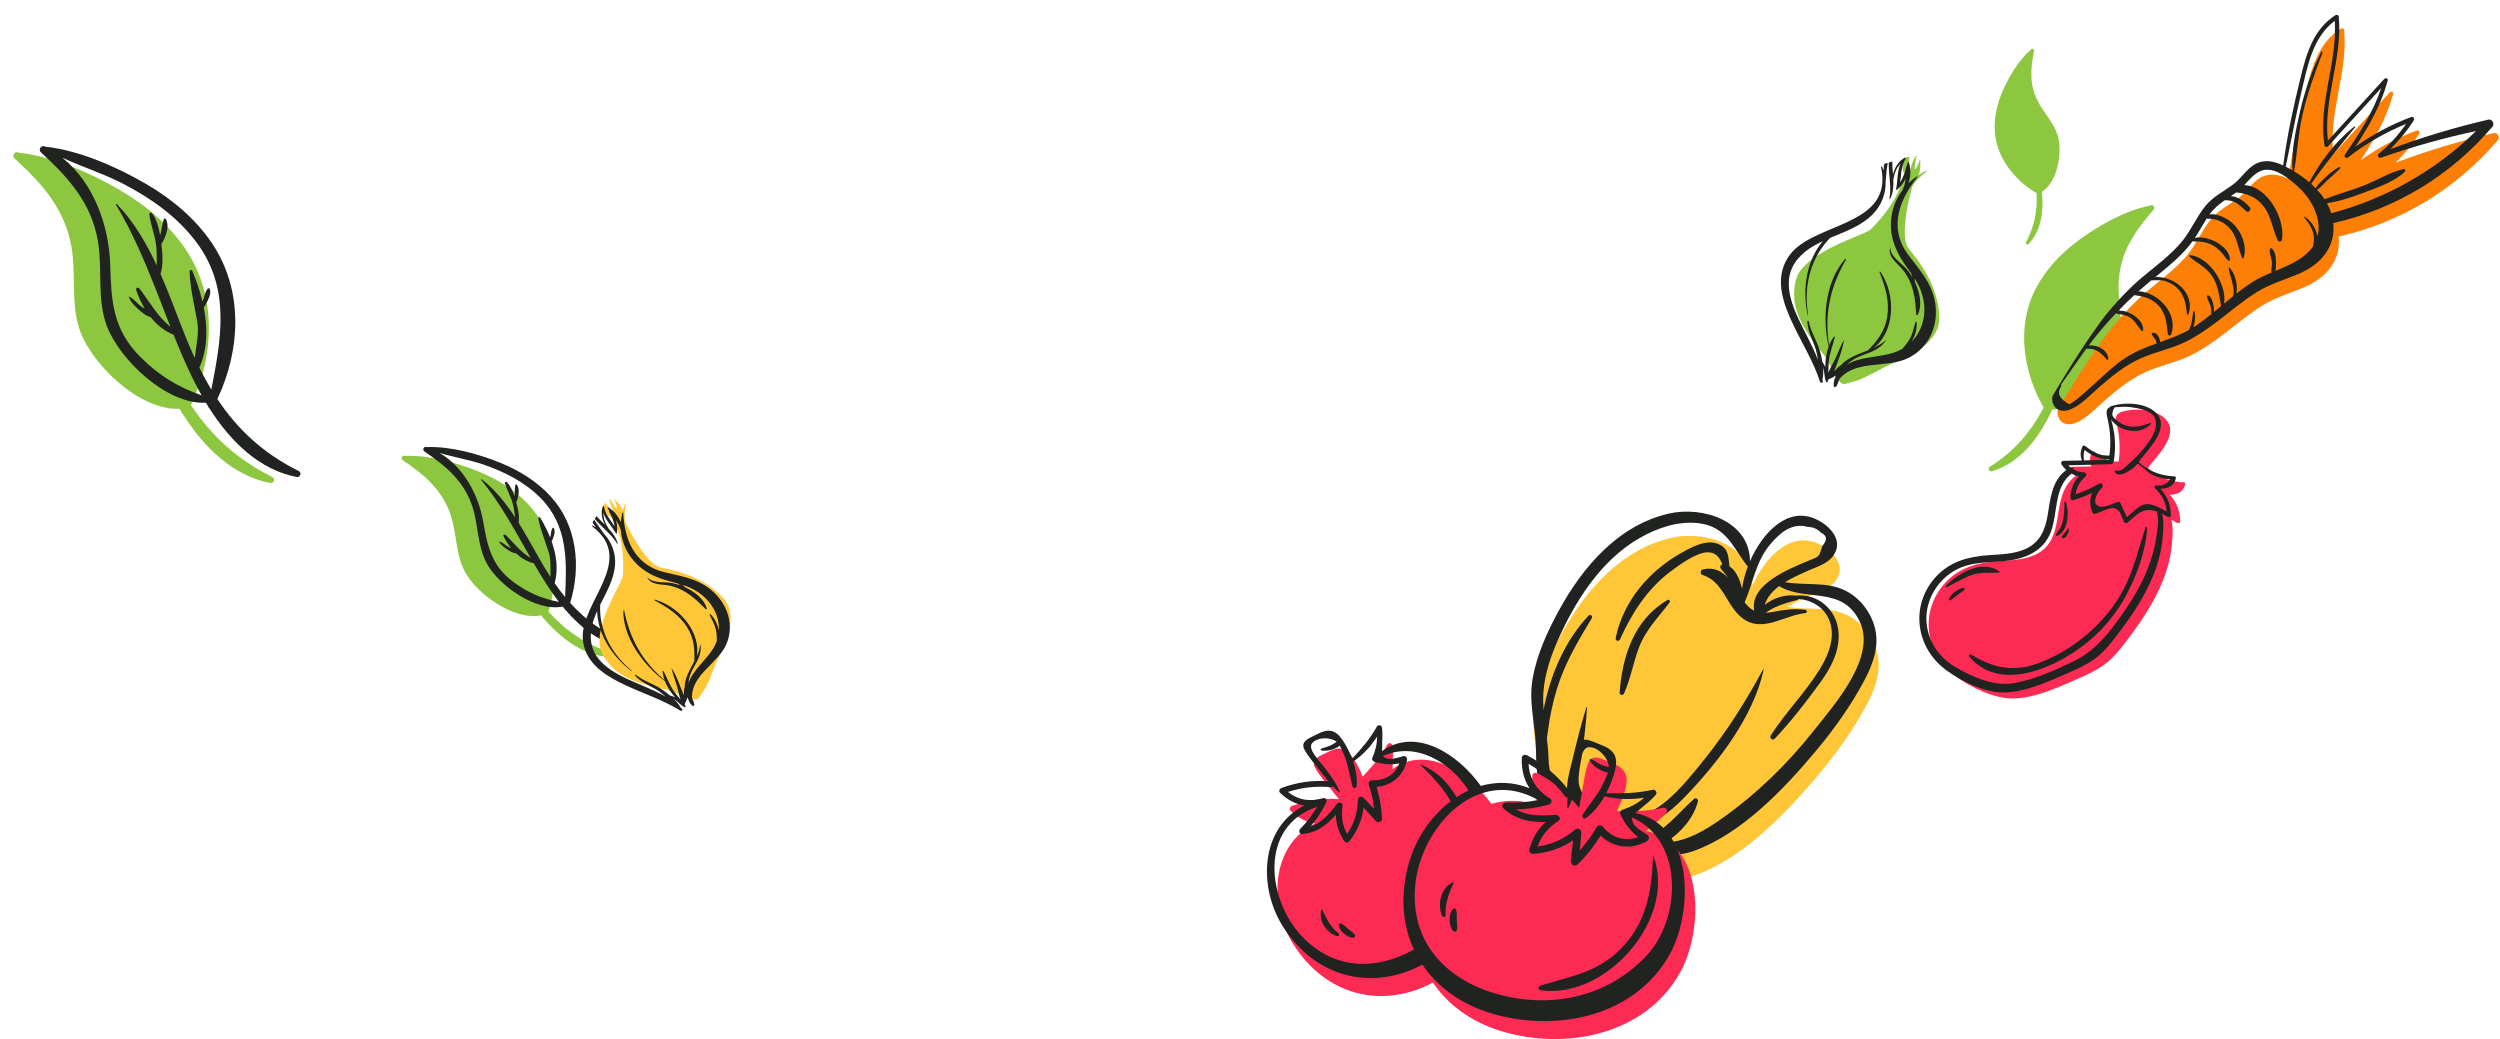 <svg viewBox="0 0 1920 798" fill="none" xmlns="http://www.w3.org/2000/svg">
<g clip-path="url(#clip0)">
<path d="M1596.83 184.182C1612.12 172.997 1632.57 161.47 1651.29 157.924C1651.36 157.886 1651.41 157.843 1651.46 157.8C1653.39 156.589 1655.55 159.304 1654.03 161.037C1639.98 177.129 1628.7 192.791 1627.23 215.501C1626.16 232.13 1631.32 249.25 1627.09 265.601C1621.99 285.363 1598.5 314.018 1576.11 314.596C1575.76 315.364 1575.39 316.128 1575.02 316.892C1575 317.327 1574.82 317.684 1574.53 317.933C1564.83 337.785 1550.51 355.936 1529.56 361.957C1527.62 362.514 1526.3 359.656 1528.06 358.565C1547.18 346.574 1560.09 331.27 1569.48 312.959C1553.54 285.016 1548.49 250.409 1563.53 221.518C1571.42 206.366 1583.36 194.027 1596.83 184.182Z" fill="#8DC63F"/>
</g>
<g clip-path="url(#clip1)">
<path d="M1538.31 69.311C1543.1 58.481 1550.59 45.88 1559.67 38.189C1559.69 38.149 1559.71 38.108 1559.72 38.069C1560.39 36.812 1562.42 37.641 1562.15 39.056C1559.57 52.201 1558.38 64.259 1564.75 77.172C1569.43 86.626 1577.64 94.441 1580.51 104.712C1583.97 117.124 1580.23 140.059 1568.22 147.247C1568.27 147.775 1568.31 148.307 1568.35 148.839C1568.48 149.084 1568.49 149.337 1568.41 149.563C1569.4 163.433 1567.34 177.79 1557.83 187.522C1556.95 188.423 1555.33 187.26 1555.94 186.123C1562.57 173.672 1564.76 161.314 1564.09 148.382C1546.58 137.938 1532.9 120.493 1531.96 100.022C1531.48 89.283 1534.08 78.847 1538.31 69.311Z" fill="#8DC63F"/>
</g>
<g>
<path d="M1441.52 500.712C1438.37 488.858 1429.95 478.045 1418.91 472.545C1404.67 465.457 1388.13 468.804 1372.77 465.985C1378.16 462.719 1384.11 460.105 1389.5 457.668C1396.42 454.533 1405.24 452.343 1409.94 445.795C1418.35 434.094 1407.23 422.439 1396.39 417.524C1374.94 407.797 1355.69 427.746 1345.96 449.753C1345.74 418.895 1309.88 407.092 1283.75 412.998C1244.59 421.855 1217.08 454.108 1198.65 487.777C1189.92 503.717 1182.2 520.552 1178.81 538.511C1175.23 557.423 1180.57 573.925 1181.01 592.698C1181.33 606.486 1180.14 621.878 1192.28 631.511C1197.13 635.355 1203.02 636.73 1208.94 637.965C1213.82 643.77 1222.22 644.973 1230.4 647.325C1233.76 652.153 1237.1 656.915 1240.06 662.116C1241.64 664.903 1242.63 667.803 1245.07 670.038C1249.93 674.475 1256.59 674.56 1262.67 673.147C1275.93 676.694 1291.58 675.823 1301.4 672.368C1338.56 659.3 1371.48 624.831 1396.18 595.504C1410.36 578.677 1423.34 560.581 1433.68 541.133C1440.33 528.63 1445.32 514.95 1441.52 500.712Z" fill="#FFC737"/>
<path d="M1394.78 576.525C1408.9 559.642 1421.81 541.502 1432.08 522.017C1438.68 509.488 1443.61 495.801 1439.77 481.572C1436.57 469.728 1428.11 458.944 1417.04 453.486C1402.77 446.448 1386.24 449.86 1370.88 447.1C1376.26 443.813 1382.2 441.18 1387.57 438.722C1394.48 435.568 1403.3 433.338 1407.97 426.774C1416.33 415.041 1405.17 403.427 1394.32 398.553C1372.83 388.907 1353.65 408.926 1344.01 430.97C1343.68 400.106 1307.77 388.437 1281.67 394.434C1242.54 403.439 1215.15 435.791 1196.85 469.529C1188.18 485.502 1180.53 502.365 1177.2 520.338C1173.7 539.26 1179.09 555.742 1179.6 574.511C1179.98 588.298 1178.84 603.697 1191.02 613.286C1195.88 617.112 1201.78 618.467 1207.7 619.679C1212.6 625.468 1221 626.637 1229.19 628.958C1232.57 633.776 1235.92 638.524 1238.9 643.714C1240.5 646.494 1241.49 649.391 1243.95 651.618C1248.83 656.035 1255.48 656.098 1261.56 654.662C1274.83 658.159 1290.48 657.234 1300.29 653.74C1337.39 640.526 1370.18 605.94 1394.78 576.525ZM1388.28 404.627C1392.43 404.741 1395.86 406.252 1398.57 409.163C1403.2 411.266 1403.51 414.689 1399.49 419.433C1396.75 428.561 1397.03 427.202 1389.53 430.388C1375.2 436.467 1343.19 448.584 1347.29 469.064C1344.33 467.673 1342.03 465.415 1339.86 462.53C1339.92 462.452 1339.98 462.378 1340.02 462.292C1346.61 446.894 1348.5 430.922 1359.91 417.6C1367.5 408.734 1376.42 401.39 1388.28 404.627ZM1323.05 628.176C1310.42 637.127 1295.34 646.52 1279.27 646.955C1290.99 639.508 1300.78 628.126 1304.01 615.452C1304.44 613.76 1302.46 612.285 1301.06 613.539C1289.07 624.251 1279.09 637.44 1264.09 644.396C1264.08 644.399 1264.08 644.401 1264.06 644.409C1258.78 642.222 1254.5 638.786 1250.33 634.617C1251.41 634.669 1252.47 634.693 1253.53 634.662C1269.43 634.244 1282.19 624.088 1292.81 613.227C1318.4 587.056 1346.69 550.794 1354.46 514.333C1354.52 514.084 1354.16 513.855 1354.02 514.121C1341.08 538.11 1326.61 561.196 1309.53 582.488C1300.55 593.676 1291.01 605.822 1279.88 615.084C1271.87 621.753 1262.63 627.381 1251.79 627.158C1248.3 627.083 1245.39 626.294 1242.67 625.164C1238.15 621.018 1232.72 617.707 1227.35 615.312C1224.12 613.872 1220.85 613.029 1217.55 612.267C1214.61 608.718 1212.58 604.267 1212.4 600.139C1212.07 592.158 1214.73 583.292 1215.64 575.328C1216.87 564.641 1218.22 553.998 1218.87 543.255C1218.88 542.977 1218.46 542.895 1218.38 543.166C1214.33 556.174 1210.96 569.518 1207.8 582.784C1205.93 590.646 1202.98 599.869 1203.57 608.12C1192.82 603.104 1189.55 594.472 1189.23 582.003C1189.11 576.92 1188.6 571.89 1188 566.884C1188.37 564.657 1188.7 562.646 1188.88 561.073C1190.19 550.33 1192.51 539.637 1195.66 529.284C1201.65 509.529 1211.95 492.265 1222.51 474.716C1223.38 473.266 1221.41 471.366 1220.14 472.698C1202.55 491.142 1191.53 516.47 1186.24 541.211C1185.96 542.538 1185.75 543.899 1185.49 545.236C1185.32 543.005 1185.19 540.77 1185.14 538.53C1184.84 523.061 1189.53 507.705 1195.6 493.641C1209.01 462.604 1229.04 430.651 1259.01 413.332C1272.41 405.596 1288.43 400.03 1304.13 401.782C1326.1 404.239 1330.6 420.241 1342.3 435.163C1340.1 440.979 1338.59 446.801 1337.89 452.161C1336.24 445.19 1333.47 438.325 1328.26 434.96C1327.24 427.956 1327.99 421.444 1319.8 417.876C1310.34 413.753 1298.65 420.468 1290.79 424.911C1266.21 438.789 1246.55 461.999 1240.86 489.941C1240.41 492.131 1243.24 493.053 1244.17 491.011C1253.17 471.062 1264.87 452.614 1282.56 439.223C1288.83 434.469 1303.02 423.913 1311.81 424.171C1318.65 424.366 1320.64 428.819 1322.82 433.307C1321.38 433.806 1320.5 435.574 1321.77 436.961C1323.91 439.295 1325.68 441.539 1327.21 443.901C1322.33 438.558 1316.33 435.415 1307.85 437.286C1305.7 437.762 1305.46 440.896 1307.62 441.59C1325.32 447.246 1326.19 469.05 1341.84 477.075C1356.15 484.416 1372.2 472.038 1386.63 470.881C1388.19 470.757 1387.85 468.425 1386.44 468.271C1377.45 467.286 1370.53 468.221 1361.87 469.914C1359.68 470.344 1357.72 470.562 1355.94 470.611C1358.2 469.253 1360.4 467.734 1362.67 466.675C1368.22 464.071 1374.36 462.292 1380.31 460.79C1380.84 460.655 1381.18 460.345 1381.38 459.973C1390.62 460.817 1399.39 465.405 1403.86 474.088C1410.69 487.328 1404.64 502.631 1397.5 514.119C1386.39 532.009 1371.29 547.15 1359.91 564.878C1358.75 566.696 1361.34 569.096 1362.91 567.427C1375.62 554.003 1387.23 538.928 1398.1 523.997C1406.18 512.878 1412.95 500.075 1412.03 485.883C1410.86 467.873 1395.49 455.506 1379.14 457.438C1372.36 456.714 1366.08 458.051 1360.04 461.417C1358.49 462.283 1356.82 463.305 1355.24 464.472C1357.21 458.552 1361.31 453.955 1366.35 450.175C1386.88 462.395 1414.65 449.651 1428.13 477.009C1441.7 504.587 1408.5 541.52 1392.46 561.788C1372.63 586.848 1349.17 609.645 1323.05 628.176Z" fill="#212321"/>
<path d="M1247.27 532.543C1252.29 521.287 1254.27 509.401 1258.49 497.912C1263.67 483.802 1273.57 474.291 1282.34 462.54C1283.07 461.571 1281.79 460.159 1280.75 460.762C1255.18 475.515 1245.83 503.922 1243.88 531.916C1243.74 534.006 1246.51 534.244 1247.27 532.543Z" fill="#212321"/>
</g>
<g filter="url(#filter0_d)">
<path d="M367.289 358.03C350.677 351.328 329.221 345.387 311.139 346.121C311.072 346.101 311.013 346.074 310.955 346.047C308.9 345.379 307.517 348.213 309.303 349.427C325.875 360.704 339.789 372.173 346.21 391.872C350.907 406.298 349.968 422.437 357.521 435.967C366.646 452.319 394.734 472.717 415.539 468.615C416.033 469.218 416.542 469.816 417.052 470.413C417.168 470.792 417.421 471.068 417.743 471.228C431.127 486.714 448.403 499.75 469.091 500.738C471.007 500.829 471.588 498.04 469.727 497.44C449.386 490.82 434.055 480 421.295 465.807C429.78 437.914 426.717 406.397 406.38 384.051C395.705 372.334 381.926 363.926 367.289 358.03Z" fill="#8DC63F"/>
<path d="M383.889 351.277C367.277 344.575 345.821 338.635 327.739 339.369C327.672 339.349 327.613 339.322 327.555 339.294C325.5 338.626 324.118 341.461 325.903 342.675C342.475 353.952 356.389 365.421 362.81 385.12C367.507 399.546 366.568 415.685 374.121 429.215C383.247 445.567 411.334 465.965 432.139 461.863C432.633 462.466 433.143 463.064 433.652 463.661C433.768 464.04 434.021 464.315 434.343 464.476C447.727 479.969 465.003 492.998 485.691 493.986C487.607 494.077 488.188 491.288 486.327 490.688C465.986 484.068 450.655 473.247 437.896 459.055C446.38 431.162 443.317 399.645 422.98 377.299C412.306 365.582 398.525 357.181 383.889 351.277ZM415.251 378.553C436.337 399.928 435.294 427.149 433.982 454.523C431.204 451.149 428.555 447.581 425.984 443.883C428.905 433.316 427.345 422.238 423.665 411.855C424.359 410.608 424.817 409.162 425.215 407.915C425.843 405.931 426.475 403.485 425.326 401.586C425.109 401.238 424.635 401.172 424.381 401.523C423.252 403.1 423.243 405.237 422.922 407.093C422.819 407.652 422.671 408.208 422.5 408.761C420.352 403.38 417.685 398.225 414.828 393.478C414.403 392.774 413.263 393.081 413.418 393.954C415.02 403.055 418.567 411.162 421.343 419.907C423.34 426.19 422.583 432.728 422.821 439.166C420.702 435.925 418.627 432.604 416.608 429.144C410.517 418.708 404.761 407.851 398.306 397.516C399.089 392.552 397.874 386.984 396.614 382.312C396.555 382.089 396.488 381.865 396.429 381.641C397.45 379.981 397.86 377.564 398.159 375.91C398.654 373.159 398.515 370.664 396.969 368.297C396.724 367.916 395.951 367.782 395.839 368.37C395.346 370.788 395.423 373.098 395.314 375.56C395.29 376.072 395.199 376.586 395.091 377.107C393.781 373.103 392.023 369.111 389.208 366.233C388.678 365.695 387.562 366.087 387.788 366.927C389.26 372.408 392.324 377.329 393.815 382.872C394.735 386.288 395.127 389.875 395.683 393.399C388.541 382.491 380.424 372.326 370.011 364.096C369.703 363.853 369.334 364.317 369.563 364.598C384.813 383.163 395.771 404.049 407.57 424.56C399.889 420.123 394.816 413.117 388.281 406.772C387.538 406.051 386.19 406.796 386.707 407.809C388.32 411.012 390.311 414.138 392.634 416.979C391.909 416.721 391.202 416.433 390.529 416.081C388.192 414.832 386.005 412.493 383.446 411.87C383.386 411.858 383.337 411.907 383.363 411.962C384.505 414.669 388.28 417.203 390.709 418.738C392.356 419.776 394.381 420.827 396.388 421.008C400.222 424.582 404.742 427.323 409.869 428.539C413.947 435.538 418.166 442.48 422.732 449.244C424.77 452.26 426.958 455.287 429.278 458.286C416.208 455.793 405.217 451.123 393.939 442.691C377.552 430.455 374.417 415.663 371.126 396.773C367.554 376.269 356.14 354.684 337.589 343.855C348.815 347.229 360.767 349.117 371.769 352.943C387.849 358.532 403.187 366.324 415.251 378.553Z" fill="#212321"/>
</g>
<g clip-path="url(#clip2)">
<path d="M1264.02 638.099C1264.84 637.555 1265.71 636.96 1266.69 636.036C1271.26 631.802 1275.73 628.98 1279.76 624.094C1281.13 622.468 1279.38 619.86 1277.37 620.297C1265.33 623.069 1253.83 623.227 1241.63 622.955C1244.68 617.095 1247.08 610.956 1248.44 605.311C1251.06 594.566 1247.41 589.459 1237.27 585.662C1230.52 583.111 1222.46 577.953 1219.46 586.858C1216.95 594.186 1216.03 602.926 1214.56 610.526C1213.96 613.836 1213.31 617.152 1212.76 620.512C1203.88 609.165 1193.8 600.698 1180.89 593.857C1179.26 592.99 1176.92 593.585 1176.81 595.755C1176.43 604.66 1178.44 612.532 1182.75 619.101C1169.95 614.051 1157.2 613.943 1145.33 617.367C1127.79 592.718 1095.38 571.872 1069.39 590.712C1069.5 589.895 1069.61 588.971 1069.61 587.782C1069.44 582.352 1070.2 577.846 1069.39 572.416C1069.12 570.568 1066.34 570.188 1065.52 571.764C1060.35 581.156 1053.76 588.756 1046.51 596.464C1044.49 591.091 1041.82 585.984 1038.94 581.807C1033.44 573.884 1027.99 573.283 1019.66 577.624C1014.09 580.554 1006.02 582.776 1010.11 589.889C1013.43 595.749 1018.56 601.451 1022.7 606.773C1024.49 609.108 1026.29 611.444 1028.2 613.722C1015.67 612.905 1004.23 614.538 992.299 618.937C990.825 619.481 989.847 621.322 991.206 622.683C996.763 628.113 1003.08 631.372 1009.89 632.403C975.896 649.446 974.048 694.935 993.55 725.666C1018.12 764.212 1061.21 775.502 1100.48 754.599C1111.87 771.534 1129.57 784.672 1152.39 791.735C1202.4 807.151 1264.01 794.886 1290.65 746.297C1308.47 713.718 1309.23 647.813 1264.02 638.099Z" fill="#FD2A53"/>
<path d="M1255.94 624.328C1256.76 623.784 1257.63 623.189 1258.61 622.265C1263.19 618.031 1267.65 615.209 1271.69 610.323C1273.05 608.697 1271.31 606.089 1269.29 606.526C1257.25 609.298 1245.76 609.456 1233.56 609.184C1236.61 603.324 1239.01 597.185 1240.37 591.54C1242.98 580.795 1239.33 575.688 1229.2 571.891C1222.44 569.34 1214.38 564.182 1211.38 573.087C1208.88 580.415 1207.96 589.155 1206.48 596.755C1205.89 600.065 1205.23 603.381 1204.69 606.741C1195.81 595.394 1185.73 586.927 1172.82 580.086C1171.19 579.219 1168.84 579.814 1168.74 581.984C1168.36 590.889 1170.37 598.761 1174.67 605.33C1161.87 600.28 1149.13 600.172 1137.25 603.596C1119.71 578.94 1087.29 558.094 1061.31 576.934C1061.42 576.118 1061.53 575.194 1061.53 574.004C1061.36 568.574 1062.12 564.069 1061.31 558.639C1061.04 556.791 1058.26 556.411 1057.44 557.987C1052.27 567.378 1045.67 574.979 1038.43 582.687C1036.42 577.314 1033.74 572.207 1030.86 568.03C1025.35 560.101 1019.91 559.506 1011.57 563.847C1006.02 566.777 997.953 569.005 1002.04 576.118C1005.36 581.978 1010.49 587.68 1014.63 593.002C1016.43 595.337 1018.22 597.673 1020.13 599.951C1007.6 599.134 996.162 600.767 984.23 605.165C982.757 605.71 981.779 607.551 983.138 608.912C988.694 614.342 995.013 617.601 1001.82 618.632C967.827 635.681 965.973 681.17 985.474 711.901C1010.04 750.448 1053.13 761.738 1092.41 740.835C1103.79 757.77 1121.5 770.908 1144.32 777.97C1194.33 793.386 1255.94 781.122 1282.58 732.532C1300.4 699.947 1301.16 634.042 1255.94 624.328ZM1173.96 586.598C1185.02 593.11 1194.18 601.255 1202.08 611.677C1202.62 612.437 1203.28 612.652 1203.98 612.652C1203.71 615.202 1203.6 617.81 1203.76 620.36C1203.82 620.797 1204.36 620.74 1204.53 620.417C1208.18 613.253 1209.7 605.001 1211.44 597.128C1212.8 590.667 1213.4 574.055 1220.32 573.84C1227.73 573.625 1235.3 582.472 1235.63 589.148C1233.56 588.496 1231.43 588.06 1229.42 587.142C1226.75 585.946 1224.52 584.212 1221.96 582.959C1221.2 582.579 1220.65 583.503 1220.92 584.098C1223.32 588.389 1229.58 592.566 1234.87 593.382C1234.05 595.932 1232.69 598.647 1231.76 600.653C1227.56 610.152 1221.03 617.101 1215.42 625.682C1214.27 627.473 1216.45 629.429 1218.14 628.182C1223.7 624.164 1228.49 618.139 1232.3 611.513C1242.49 614.171 1252.52 614.171 1262.75 612.652C1257.85 616.943 1252.46 619.816 1245.81 621.993C1244.45 622.43 1243.95 624.328 1244.5 625.524C1247.99 632.852 1252.13 638.225 1258.12 642.896C1248.15 646.478 1238.13 643.712 1231.05 634.972C1229.91 633.561 1227.24 633.454 1226.26 635.137C1222.39 641.814 1218.25 647.566 1213.29 653.053C1213.73 648.49 1214.11 643.984 1214.49 639.428C1214.71 637.042 1211.66 635.409 1209.8 637.042C1201.03 644.535 1191.72 648.661 1180.82 650.123C1183.93 641.706 1188.99 635.574 1196.94 630.416C1199.45 628.79 1197.05 625.638 1194.77 625.803C1184.14 626.454 1173.68 627.106 1164.32 621.619C1172.81 621.455 1180.93 620.316 1189.43 617.981C1191.39 617.436 1192.54 614.563 1190.47 613.26C1180.01 606.899 1174.56 597.995 1173.96 586.598ZM989.126 608.203C999.801 604.786 1010.42 603.59 1021.81 604.514C1022.63 604.621 1023.17 604.299 1023.55 603.862C1025.07 605.488 1026.71 607.064 1028.45 608.475C1028.78 608.69 1029.05 608.311 1028.94 608.039C1026.38 601.47 1021.86 595.717 1017.72 590.072C1014.34 585.402 1003.83 575.415 1007.7 570.802C1011.84 565.859 1022.03 566.024 1026.55 569.72C1024.92 570.694 1023.44 571.834 1021.65 572.599C1019.36 573.631 1016.91 574.118 1014.56 574.985C1013.91 575.257 1014.24 576.181 1014.73 576.339C1018.93 577.263 1025.3 575.637 1028.89 572.65C1030.09 574.713 1031.02 577.156 1031.83 578.896C1035.59 587.148 1036.35 595.401 1038.7 603.976C1039.18 605.824 1041.74 605.552 1041.91 603.704C1042.46 597.73 1041.36 591.161 1039.24 584.864C1046.87 579.763 1052.7 573.245 1057.6 565.752C1057.6 571.454 1056.35 576.612 1053.9 582.2C1053.41 583.339 1054.39 584.699 1055.42 585.022C1062.23 587.028 1068.17 587.465 1074.71 586.326C1071.22 594.85 1063.65 599.736 1053.79 599.248C1052.21 599.191 1050.63 600.824 1051.17 602.451C1053.24 608.804 1054.6 614.829 1055.31 621.233C1052.59 618.354 1049.87 615.481 1047.14 612.601C1045.67 611.026 1042.84 612.057 1042.84 614.228C1042.62 624.214 1039.95 632.631 1034.56 640.561C1030.9 633.669 1029.82 626.878 1031.07 618.734C1031.45 616.126 1028.02 615.854 1026.76 617.43C1021.04 624.708 1015.38 631.872 1006.44 634.751C1011.24 629.157 1015.16 623.24 1018.59 616.348C1019.35 614.772 1018.15 612.386 1016.14 612.981C1005.91 616.019 996.918 614.443 989.126 608.203ZM999.699 718.894C972.895 690.34 966.9 634.371 1011.57 619.658C1007.92 625.847 1003.73 631.384 998.499 636.65C997.248 637.896 997.902 640.719 999.972 640.561C1011.47 639.637 1018.98 633.612 1025.96 625.632C1026.01 632.852 1028.08 639.257 1032.33 645.883C1033.37 647.459 1035.27 647.402 1036.37 645.99C1042.52 638.067 1046.01 629.707 1047.26 620.202C1050.42 623.676 1053.53 627.151 1056.69 630.625C1058.21 632.251 1061.48 631.169 1061.42 628.834C1061.04 620.309 1059.63 612.437 1057.18 604.349C1068.94 603.425 1077.93 595.774 1080.6 583.775C1080.98 582.092 1079.62 580.193 1077.71 580.738C1074.44 581.605 1068.12 583.775 1064.97 582.421C1063.44 581.769 1062.52 581.225 1061.92 580.681C1086.98 569.283 1113.62 584.864 1127.83 607.064C1124.67 608.532 1121.57 610.266 1118.58 612.222C1112.09 600.767 1102.73 591.591 1090.63 586.978C1090.57 586.978 1090.52 587.085 1090.57 587.142C1099.94 596.046 1108.22 605.058 1114.11 615.373C1099.07 626.771 1087.42 643.984 1082.07 662.659C1075.16 686.872 1076.9 709.889 1085.88 729.216C1056.84 745.55 1024.26 745.062 999.699 718.894ZM1264.17 734.367C1235.08 764.984 1193.31 774.648 1152.61 764.168C1132.01 758.903 1114.47 748.859 1102.66 734.582C1099.77 731.108 1097.21 727.362 1095.03 723.343C1088.44 711.18 1085.33 696.745 1086.86 680.183C1088.87 658.249 1100.36 635.561 1117.09 621.278C1118.51 620.082 1119.98 618.943 1121.45 617.911C1124.44 615.683 1127.55 613.785 1130.76 612.209C1133.87 610.69 1137.14 609.444 1140.46 608.52C1153.1 605.045 1166.99 606.292 1181.26 614.437C1173.14 616.063 1165.14 616.772 1156.64 616.285C1154.57 616.177 1152.66 618.943 1154.4 620.575C1163.99 629.644 1174.89 631.486 1187.09 631.327C1180.94 636.865 1177.01 643.541 1174.56 652.281C1174.01 654.287 1175.49 655.92 1177.56 655.755C1189.05 654.939 1198.91 651.521 1208.06 645.389C1207.47 650.711 1206.86 656.027 1206.32 661.349C1205.99 663.9 1209.48 665.912 1211.44 664.007C1218.47 657.223 1224.18 650.003 1229.25 641.75C1239 651.091 1252.45 652.933 1264.82 645.984C1266.51 645.009 1267.11 642.453 1265.26 641.206C1261.99 639.086 1255.29 635.346 1254.09 631.65C1253.44 629.802 1253.22 628.612 1253.22 627.739C1293.7 645.446 1291.14 706.028 1264.17 734.367Z" fill="#212321"/>
<path d="M1115.29 680.62C1115.73 679.753 1116.11 678.829 1116.54 677.905C1116.54 677.848 1116.54 677.848 1116.54 677.797V677.741C1116.54 677.525 1116.33 677.418 1116.1 677.525C1107.88 681 1104.55 691.1 1106.3 699.51C1106.57 700.814 1106.95 702.118 1107.5 703.314C1107.5 703.371 1107.56 703.421 1107.56 703.478C1108.04 704.674 1110.22 704.402 1110.17 702.991C1110.17 702.339 1110.11 701.687 1110.17 701.036C1110.23 694.087 1112.03 688.277 1114.64 682.088C1114.85 681.601 1115.07 681.114 1115.29 680.62Z" fill="#212321"/>
<path d="M1269.73 657.059C1269.67 656.952 1269.56 656.952 1269.56 657.059C1268.59 684.309 1264.66 708.687 1244.51 728.938C1226.69 746.961 1205.88 749.841 1183.06 756.947C1181.16 757.542 1181.1 760.15 1183.23 760.479C1233.67 767.864 1288.14 705.162 1269.73 657.059Z" fill="#212321"/>
<path d="M1118.72 700.599C1118.61 699.839 1118.39 699.08 1118.07 698.371C1117.74 697.612 1116.87 697.504 1116.27 697.934C1113.93 699.561 1113.22 703.529 1113.27 706.187C1113.27 706.516 1113.27 706.782 1113.33 707.111C1113.49 709.933 1113.98 712.813 1116.05 714.983C1117.09 716.072 1118.78 715.528 1118.99 714.009C1119.43 711.294 1118.78 708.471 1118.78 705.706C1118.78 704.073 1118.94 702.282 1118.72 700.599Z" fill="#212321"/>
<path d="M1015.43 698.352C1015.34 698.137 1015.03 698.207 1014.96 698.403C1012.06 706.991 1018.8 716.388 1026.89 719.008C1027.97 719.356 1029.06 717.818 1028.11 717.027C1021.77 711.756 1018.63 705.731 1015.43 698.352Z" fill="#212321"/>
<path d="M1034.88 713.028C1033.35 711.68 1031.68 709.807 1029.68 709.212C1029 709.009 1028.43 709.515 1028.36 710.161C1028.06 712.629 1030.22 715.35 1032.01 716.85C1034.11 718.597 1036.47 720.274 1039.33 720.16C1040.64 720.109 1041.27 718.698 1040.43 717.698C1038.9 715.831 1036.69 714.61 1034.88 713.028Z" fill="#212321"/>
</g>

<g>
<path d="M92.098 146.011C69.788 132.974 40.406 120.011 14.444 117.28C14.352 117.237 14.274 117.186 14.196 117.135C11.404 115.753 8.837 119.509 11.132 121.615C32.429 141.174 49.892 160.452 54.939 189.91C58.629 211.481 53.916 234.32 61.868 255.21C71.477 280.456 107.303 315.439 137.855 313.932C138.434 314.897 139.037 315.856 139.639 316.815C139.726 317.38 140.029 317.826 140.455 318.122C156.322 343.023 178.256 365.24 207.578 370.973C210.292 371.503 211.705 367.644 209.174 366.398C181.524 352.699 161.905 334.051 146.658 311.127C164.598 273.09 166.811 227.465 142.455 191.32C129.667 172.366 111.757 157.486 92.098 146.011Z" fill="#8DC63F"/>
<path d="M112.375 141.378C90.065 128.341 60.683 115.379 34.72 112.647C34.629 112.604 34.551 112.553 34.473 112.502C31.68 111.12 29.114 114.876 31.409 116.983C52.706 136.541 70.168 155.819 75.216 185.277C78.906 206.848 74.193 229.688 82.145 250.577C91.753 275.823 127.58 310.807 158.132 309.299C158.711 310.264 159.313 311.223 159.916 312.182C160.002 312.747 160.305 313.194 160.732 313.49C176.597 338.401 198.533 360.607 227.854 366.341C230.569 366.871 231.982 363.012 229.45 361.765C201.801 348.066 182.181 329.419 166.935 306.495C184.874 268.457 187.088 222.832 162.731 186.687C149.944 167.733 132.031 152.864 112.375 141.378ZM151.437 186.863C177.066 221.778 169.89 260.412 162.296 299.209C159.037 293.813 156.001 288.167 153.104 282.351C159.482 267.879 159.569 251.742 156.488 236.153C157.739 234.518 158.695 232.55 159.523 230.854C160.834 228.152 162.247 224.794 161.004 221.843C160.767 221.3 160.105 221.107 159.669 221.555C157.728 223.57 157.269 226.619 156.422 229.201C156.158 229.977 155.831 230.739 155.471 231.494C153.53 223.365 150.801 215.449 147.715 208.077C147.255 206.982 145.564 207.183 145.602 208.461C145.988 221.786 149.355 234.099 151.491 247.16C153.028 256.546 150.582 265.718 149.576 274.958C147.228 269.889 144.961 264.715 142.802 259.355C136.289 243.186 130.343 226.488 123.288 210.388C125.444 203.466 124.873 195.265 124.052 188.334C124.014 188.002 123.966 187.668 123.928 187.337C125.733 185.18 126.822 181.817 127.595 179.518C128.876 175.696 129.199 172.105 127.486 168.403C127.217 167.808 126.142 167.456 125.858 168.272C124.649 171.62 124.277 174.933 123.607 178.424C123.466 179.15 123.228 179.865 122.966 180.585C121.933 174.597 120.257 168.532 116.841 163.836C116.198 162.957 114.523 163.283 114.669 164.53C115.625 172.661 118.97 180.325 119.939 188.548C120.539 193.615 120.348 198.817 120.405 203.963C112.491 186.902 103.03 170.697 89.888 156.774C89.499 156.363 88.875 156.947 89.144 157.397C107.03 187.081 118.306 219.182 130.86 250.923C120.824 242.984 115.048 231.925 107.046 221.503C106.136 220.319 104.057 221.101 104.582 222.655C106.215 227.564 108.404 232.441 111.127 236.982C110.146 236.461 109.196 235.903 108.31 235.259C105.235 232.989 102.603 229.193 99.08 227.769C98.997 227.739 98.917 227.799 98.943 227.883C100.006 231.985 104.865 236.392 108.012 239.09C110.145 240.915 112.816 242.839 115.643 243.516C120.368 249.419 126.246 254.276 133.31 257.084C137.668 267.925 142.239 278.715 147.343 289.323C149.621 294.053 152.111 298.831 154.795 303.597C136.663 297.308 121.951 288.345 107.615 273.954C86.784 253.064 85.4 231.296 84.651 203.648C83.838 173.635 72.057 140.441 47.842 121.109C63.159 128.271 79.824 133.463 94.727 141.222C116.511 152.56 136.774 166.887 151.437 186.863Z" fill="#212321"/>
</g>
<g>
<path d="M1915.28 102.202C1889.66 108.152 1864.43 115.646 1839.84 124.931C1846.61 118.224 1852.66 111.02 1857.91 102.881C1858.82 101.467 1857.55 99.636 1855.88 100.262C1840.55 105.988 1826.31 113.63 1813.05 123.015C1823.59 107.127 1832.94 90.668 1837.96 72.073C1838.4 70.452 1836.14 69.977 1835.25 70.954C1820.85 86.776 1806.4 102.559 1791.96 118.337C1788.32 86.243 1803.32 55.327 1800.32 23.12C1800.2 21.785 1798.69 21.404 1797.69 22.035C1781.02 32.626 1775.58 51.124 1771.13 69.245C1765.62 91.726 1760.63 114.433 1757.63 137.389C1751.9 134.734 1745.64 133.026 1739.47 134.942C1730.77 137.649 1725.98 147.083 1718.93 152.229C1711.51 157.642 1703.53 161.503 1697.66 168.804C1690.69 177.459 1686.58 187.925 1679.35 196.443C1670.66 206.678 1659.69 214.639 1649.46 223.227C1639.99 231.178 1631.49 240.101 1623.58 249.581C1606.89 269.583 1580.21 314.871 1580.42 314.602C1579.95 317.018 1580.15 319.476 1581.56 321.818C1584.56 326.77 1590.19 326.546 1594.92 324.484C1602.85 321.021 1609.62 313.498 1616.04 307.919C1626.07 299.2 1636.24 290.847 1648.53 285.419C1659.34 280.64 1671.09 278.379 1681.78 273.28C1691.57 268.615 1700.46 262.246 1709.02 255.68C1718.35 248.542 1727.36 240.91 1737.35 234.69C1747.83 228.174 1759.33 225.115 1770.52 220.22C1786.61 213.18 1798 199.913 1796.1 181.695C1844.41 170.651 1886.1 145.298 1918.4 107.607C1920.2 105.505 1918.13 101.536 1915.28 102.202Z" fill="#FD7F06"/>
<path d="M1911.14 91.858C1885.52 97.808 1860.29 105.302 1835.71 114.587C1842.48 107.88 1848.53 100.676 1853.78 92.537C1854.69 91.123 1853.41 89.293 1851.74 89.918C1836.41 95.644 1822.17 103.292 1808.92 112.671C1819.45 96.783 1828.8 80.324 1833.83 61.729C1834.27 60.108 1832 59.633 1831.11 60.61C1816.71 76.432 1802.27 92.215 1787.82 107.993C1784.18 75.899 1799.18 44.983 1796.19 12.776C1796.07 11.441 1794.55 11.06 1793.56 11.691C1776.89 22.282 1771.45 40.78 1767 58.901C1761.48 81.382 1756.5 104.089 1753.49 127.045C1747.76 124.39 1741.51 122.682 1735.33 124.598C1726.63 127.305 1721.85 136.739 1714.79 141.885C1707.37 147.298 1699.39 151.159 1693.52 158.46C1686.56 167.115 1682.45 177.581 1675.21 186.1C1666.52 196.334 1655.55 204.295 1645.33 212.883C1635.85 220.834 1627.35 229.757 1619.44 239.237C1602.76 259.239 1576.08 304.526 1576.29 304.258C1575.82 306.674 1576.01 309.132 1577.43 311.474C1580.42 316.426 1586.06 316.202 1590.79 314.14C1598.71 310.677 1605.48 303.154 1611.9 297.575C1621.93 288.856 1632.1 280.503 1644.39 275.075C1655.21 270.296 1666.96 268.035 1677.65 262.936C1687.44 258.271 1696.32 251.902 1704.89 245.336C1714.21 238.198 1723.22 230.566 1733.21 224.346C1743.69 217.83 1755.19 214.771 1766.38 209.876C1782.47 202.836 1793.86 189.569 1791.97 171.352C1840.27 160.307 1881.96 134.954 1914.26 97.263C1916.07 95.16 1913.99 91.198 1911.14 91.858ZM1779.87 181.51C1779.71 180.837 1779.55 180.206 1779.39 179.654C1777.85 174.285 1774.66 169.141 1769.67 166.406C1769.47 166.299 1769.27 166.585 1769.41 166.747C1773.02 171.106 1776.04 175.385 1776.97 181.087C1777.4 183.708 1776.7 186.492 1776.46 189.133C1775.68 190.292 1774.83 191.435 1773.82 192.533C1767 199.91 1757.22 204.023 1747.51 208.094C1748.03 206.162 1747.96 203.849 1747.95 202.201C1747.92 198.758 1747.8 193.132 1744.77 190.872C1744.18 190.43 1743.38 190.806 1743.26 191.501C1742.64 194.845 1744.72 198.505 1744.86 201.971C1744.96 204.191 1744.1 207.051 1744.49 209.368C1739.23 211.592 1734.09 213.901 1729.54 216.815C1725.37 219.479 1721.42 222.412 1717.54 225.458C1718.96 218.512 1716.23 209.297 1712.14 205.416C1711.91 205.202 1711.58 205.466 1711.6 205.723C1712.13 211.75 1717.11 220.963 1714.9 227.578C1712.62 229.419 1710.37 231.288 1708.12 233.168C1710.36 218.151 1696.75 197.605 1682.13 195.911C1681.39 195.822 1681.05 196.744 1681.6 197.203C1687.51 202.232 1694.07 205.063 1698.67 211.693C1703.77 219.076 1704.13 226.902 1705.81 235.098C1704.01 236.594 1702.21 238.086 1700.4 239.566C1700.42 237.655 1700.24 235.745 1699.79 233.838C1699.18 231.264 1698.46 228.139 1695.97 226.834C1695.48 226.576 1695.04 227.084 1695.05 227.537C1695.08 230.06 1696.93 232.383 1697.6 234.83C1698.18 236.947 1698.4 239.071 1698.36 241.22C1694.47 244.346 1690.52 247.388 1686.39 250.182C1685.77 250.6 1685.12 250.985 1684.5 251.386C1684.62 250.92 1684.74 250.461 1684.85 250.021C1685.74 246.499 1686.17 243.018 1685.45 239.446C1685.33 238.848 1684.43 238.786 1684.34 239.442C1683.88 242.782 1683.62 246.179 1682.68 249.44C1682.3 250.76 1681.67 252.067 1681.12 253.385C1674.1 257.278 1666.59 260.01 1659.08 262.724C1659.01 262.253 1658.93 261.778 1658.81 261.319C1658.12 258.65 1656.31 255.048 1653.04 255.598C1652.59 255.673 1652.36 256.096 1652.5 256.516C1653.22 258.577 1655.06 259.79 1655.8 261.85C1656.03 262.491 1656.14 263.132 1656.2 263.773C1647.85 266.813 1639.58 270.02 1632.09 274.969C1623.84 280.417 1616.52 287.487 1609.23 294.126C1605.74 297.302 1602.28 300.507 1598.68 303.555C1596.92 305.042 1595.1 306.656 1593.22 308.01C1591.92 308.853 1590.62 309.697 1589.32 310.54C1581.57 306.365 1579.45 301.803 1582.93 296.826C1583.17 296.337 1583.06 295.87 1582.8 295.497C1589.39 286.318 1595.64 276.882 1602.34 267.759C1602.52 267.838 1602.72 267.896 1602.97 267.871C1609.62 267.321 1613.99 271.242 1617.82 276.08C1618.31 276.696 1619.29 276.261 1619.22 275.506C1618.62 268.549 1610.63 264.641 1604.18 265.309C1605.42 263.662 1606.63 261.994 1607.9 260.374C1613.35 253.461 1619.1 246.873 1625.11 240.538C1626.17 241.248 1627.04 241.179 1628.44 241.384C1630.67 241.711 1632.92 242.302 1634.93 243.328C1639.74 245.784 1641.21 250.23 1644.6 253.946C1645 254.384 1645.83 254.258 1645.9 253.599C1646.45 248.347 1641.54 243.628 1637.29 241.255C1634.86 239.903 1630 237.917 1626.74 238.852C1630.76 234.679 1634.87 230.595 1639.14 226.663C1645.41 227.469 1651.16 228.701 1656.24 233.233C1663.56 239.766 1663.76 247.668 1664.93 256.549C1665.09 257.79 1666.93 258.096 1667.4 256.877C1673.24 241.645 1657.89 224.409 1642.39 223.698C1644.19 222.085 1646.02 220.495 1647.87 218.926C1649.3 217.707 1650.76 216.504 1652.21 215.308C1654.2 215.309 1659.19 215.124 1659.93 215.244C1664.29 215.919 1668.27 217.776 1671.55 220.712C1677.61 226.137 1678.82 233.376 1679.55 241.05C1679.61 241.691 1680.64 241.867 1680.84 241.224C1685.93 225.166 1670.25 212.122 1655.31 212.774C1665.61 204.384 1676.04 196.024 1683.92 185.266C1685.43 185.646 1686.96 185.415 1688.64 185.495C1691.91 185.652 1695.07 186.327 1698.05 187.727C1701.13 189.184 1703.79 191.384 1706.08 193.887C1707.94 195.925 1709.17 198.407 1711.31 200.144C1711.74 200.488 1712.54 200.215 1712.56 199.627C1712.83 192.989 1705.52 187.319 1700.03 184.883C1696.67 183.387 1690.06 181.443 1685.66 182.741C1688.87 177.93 1691.57 172.807 1694.69 167.934C1695.94 168.051 1697.12 167.926 1698.8 168.121C1703.67 168.686 1708.23 171.046 1711.63 174.495C1718.09 181.059 1718.61 189.873 1721.88 197.958C1722.18 198.69 1723.1 198.422 1723.27 197.777C1725.97 187.808 1720.82 175.989 1712.7 169.827C1709.12 167.108 1702.14 163.799 1696.86 164.695C1700.21 160.191 1704.17 156.913 1708.46 153.874C1708.71 153.848 1708.98 153.827 1709.26 153.811C1711.44 153.703 1713.66 154.212 1715.67 155.02C1719.47 156.538 1721.98 159.575 1724.98 162.163C1725.48 162.585 1726.45 162.754 1727.03 162.424C1727.38 162.226 1727.67 162.094 1727.89 161.764C1728.39 161.019 1728.48 159.983 1727.87 159.251C1724.83 155.549 1720.42 152.255 1715.74 150.971C1715.07 150.789 1714.23 150.637 1713.32 150.553C1714.64 149.666 1715.97 148.772 1717.32 147.833C1717.33 147.82 1717.35 147.806 1717.37 147.791C1725.37 148.486 1732.48 151.129 1737.91 157.789C1744.3 165.63 1745.1 175.605 1749.25 184.461C1749.97 186.014 1752.28 185.753 1752.57 184.033C1755.24 167.975 1741.34 142.937 1723.57 142.157C1727.37 138.121 1730.96 133.762 1735.65 131.559C1746.06 126.675 1758.65 137.57 1766.02 144.514C1775.86 153.798 1783.22 168.491 1779.87 181.51ZM1790.41 163.742C1789.57 161.058 1788.45 158.493 1787.1 156.047C1796.75 154.684 1806.41 151.399 1815.34 147.992C1825.84 143.988 1838.56 139.883 1846.79 132.02C1847.57 131.283 1847.2 129.538 1845.88 129.838C1835.23 132.257 1825.39 138.637 1815.18 142.581C1805.38 146.377 1795.05 149.137 1785.27 153.002C1783.62 150.449 1781.68 148.062 1779.59 145.793C1782.51 143.816 1785.01 140.676 1787.5 138.374C1790.77 135.346 1794.2 132.561 1797.26 129.319C1797.71 128.845 1797.04 127.993 1796.46 128.299C1792.26 130.525 1788.63 133.583 1785.22 136.879C1782.95 139.063 1780.04 141.645 1778.4 144.534C1777.29 143.4 1776.15 142.287 1774.97 141.221C1785.48 126.024 1796.99 112.165 1808.72 97.776C1809.04 97.382 1808.49 96.845 1808.09 97.157C1793.93 108.325 1782.12 123.888 1773.53 139.938C1769.86 136.812 1765.89 134.042 1761.84 131.6C1764.38 117.236 1765.01 102.616 1768.28 88.299C1772.05 71.781 1777.73 56.136 1783.74 40.331C1784 39.652 1783.04 39.272 1782.71 39.902C1775.18 54.463 1769.93 70.38 1766.25 86.32C1762.99 100.479 1759.66 116.113 1760.62 130.864C1760.28 130.669 1759.94 130.449 1759.61 130.258C1758.27 129.492 1756.88 128.725 1755.44 128.004C1759.42 108.8 1763.03 89.525 1767.53 70.432C1772.14 50.918 1776.12 28.613 1793.1 16.015C1795.16 48.279 1780.12 79.315 1785.18 111.665C1785.39 113.04 1787.01 113.355 1787.9 112.391C1801.53 97.438 1815.17 82.496 1828.84 67.576C1822.56 86.097 1812.08 102.584 1800.91 118.681C1799.88 120.174 1801.72 122.129 1803.23 120.957C1816.98 110.258 1831.84 101.763 1847.88 95.163C1841.93 103.722 1835.07 111.448 1826.87 118.075C1825.28 119.352 1826.76 121.736 1828.63 121.084C1852.55 112.789 1876.81 105.9 1901.54 100.685C1871.06 130.768 1831.82 152.951 1790.41 163.742Z" fill="#212321"/>
</g>
<g>
<path d="M1677.13 370.426C1668.09 370.167 1659.64 367.353 1652.48 361.865C1651.45 361.076 1650.6 360.247 1649.74 359.571C1650.21 358.902 1650.63 358.202 1650.99 357.483C1658.21 348.716 1672.19 334.134 1664.53 323.559C1657.24 313.48 1638.45 312.959 1627.8 316.838C1627.57 316.925 1627.52 317.116 1627.58 317.297C1625.02 318.487 1624.38 320.571 1625.65 325.785C1627.97 335.275 1628.47 344.863 1627.16 354.481C1626.9 354.474 1626.62 354.473 1626.24 354.472C1623.84 354.469 1621.68 354.264 1619.38 353.509C1615.24 352.151 1611.79 349.601 1608.39 346.983C1607.68 346.43 1606.72 346.92 1606.4 347.642C1604.9 351.108 1604.53 354.914 1606.16 358.228C1601.44 358.327 1596.72 358.426 1592 358.525C1590.37 358.56 1589.59 360.143 1590.49 361.449C1591.59 363.043 1592.79 364.403 1594.09 365.583C1582.9 373.661 1581.92 387.532 1579.7 400.536C1577.8 411.708 1573.86 421.12 1562.87 426.127C1553.89 430.219 1543.82 430.305 1534.18 430.992C1518.75 432.093 1504.8 435.835 1493.98 447.514C1484.86 457.378 1480.17 470.536 1481.39 483.848C1482.71 498.162 1490.4 510.989 1502.01 519.416C1513.87 528.023 1531.38 536.692 1546.41 536.417C1562.7 536.121 1579.61 528.362 1594.26 521.965C1601.73 518.696 1609.39 515.318 1616.03 510.511C1623.47 505.117 1629.04 497.641 1634.53 490.405C1646.46 474.675 1657.37 457.937 1663.56 439.125C1666.14 431.281 1667.8 423.055 1668.28 414.825C1668.55 410.079 1669.08 404.032 1667.51 399.124C1669 399.882 1670.48 400.722 1671.99 401.561C1672.9 402.063 1674.43 401.661 1674.4 400.405C1674.23 392.346 1671.73 385.709 1666.43 380.018C1671.87 379.782 1676.86 378.185 1678.18 372.045C1678.35 371.32 1678.01 370.451 1677.13 370.426Z" fill="#FD2A53"/>
<path d="M1627.39 485.802C1639.32 470.072 1650.23 453.334 1656.42 434.522C1659 426.678 1660.66 418.452 1661.14 410.222C1661.41 405.476 1661.94 399.428 1660.37 394.521C1661.86 395.279 1663.34 396.119 1664.85 396.958C1665.76 397.459 1667.29 397.058 1667.26 395.802C1667.09 387.742 1664.58 381.106 1659.28 375.414C1664.73 375.179 1669.72 373.582 1671.04 367.442C1671.19 366.715 1670.85 365.847 1669.97 365.819C1660.93 365.56 1652.49 362.746 1645.33 357.259C1644.3 356.47 1643.45 355.641 1642.58 354.964C1643.06 354.296 1643.47 353.596 1643.83 352.877C1651.06 344.11 1665.03 329.528 1657.38 318.953C1650.09 308.874 1631.29 308.353 1620.65 312.231C1620.41 312.319 1620.36 312.51 1620.42 312.691C1617.86 313.881 1617.22 315.964 1618.49 321.179C1620.82 330.667 1621.32 340.257 1620 349.875C1619.75 349.868 1619.46 349.867 1619.08 349.866C1616.69 349.863 1614.52 349.658 1612.23 348.902C1608.09 347.545 1604.64 344.995 1601.24 342.377C1600.52 341.824 1599.57 342.313 1599.25 343.036C1597.74 346.502 1597.37 350.308 1599 353.622C1594.28 353.721 1589.57 353.82 1584.85 353.919C1583.22 353.953 1582.44 355.537 1583.34 356.842C1584.43 358.437 1585.64 359.797 1586.94 360.977C1575.74 369.055 1574.76 382.925 1572.55 395.93C1570.64 407.102 1566.7 416.514 1555.71 421.521C1546.74 425.612 1536.67 425.698 1527.02 426.386C1511.59 427.487 1497.64 431.228 1486.83 442.907C1477.71 452.776 1473.02 465.93 1474.24 479.242C1475.55 493.556 1483.24 506.383 1494.85 514.81C1506.71 523.416 1524.23 532.086 1539.25 531.811C1555.55 531.515 1572.46 523.756 1587.1 517.359C1594.58 514.09 1602.24 510.711 1608.87 505.905C1616.33 500.514 1621.9 493.039 1627.39 485.802ZM1600.99 345.58C1604.36 348.343 1608.18 350.674 1612.42 351.835C1614.42 352.382 1617.3 353.119 1619.58 352.629C1619.55 352.814 1619.53 353.002 1619.49 353.188C1613.16 353.323 1606.83 353.452 1600.51 353.585C1600.12 350.836 1600.05 348.177 1600.99 345.58ZM1590.24 359.022C1589.61 358.51 1588.98 357.967 1588.39 357.354C1599.37 357.078 1610.34 356.802 1621.31 356.527C1622.48 356.499 1623.08 355.532 1623.09 354.634C1623.3 354.366 1623.46 354.039 1623.53 353.622C1624.49 346.814 1624.69 339.929 1623.75 333.118C1623.26 329.619 1622.48 326.163 1621.48 322.771C1621.44 322.627 1621.38 322.465 1621.31 322.299C1622.44 323.851 1623.88 325.313 1625.43 326.474C1633.09 332.158 1645.44 333.176 1652.05 325.299C1652.27 325.029 1651.91 324.744 1651.65 324.834C1645.63 326.845 1639.37 328.943 1633.04 326.927C1630.08 325.991 1627.53 324.515 1625.28 322.432C1624.43 321.655 1622.95 320.462 1622.48 319.349C1621.83 317.803 1622.74 314.671 1624.17 312.765C1628.29 312.442 1632.42 312.219 1636.54 312.713C1641.48 313.304 1651.57 315.201 1654.34 319.948C1660.11 329.81 1647.64 343.195 1640.56 351.067C1638.36 352.869 1636.34 355.009 1634.25 356.82C1632.71 358.157 1630.89 360.143 1629.04 361.024C1627.4 361.801 1625.76 361.519 1623.98 361.294C1623.91 361.284 1623.85 361.355 1623.87 361.419C1624.82 365.705 1629.48 364.555 1632.39 363.152C1635.63 361.595 1639.18 359.152 1641.72 356.114C1645.64 358.57 1650.15 363.421 1653.28 364.833C1655.69 365.919 1658.17 366.734 1660.75 367.312C1662.73 367.765 1664.72 368.055 1666.74 368.183C1663.79 371.989 1660.26 373.508 1656.14 372.743C1655.08 372.688 1654.1 374.114 1655 374.944C1660.37 379.932 1663.41 385.83 1664.04 392.926C1659.16 390.085 1652.56 386.441 1647.59 387.258C1642.91 388.026 1637.53 393.612 1633.47 397.183C1631.84 393.618 1630.2 390.048 1628.57 386.482C1628.27 385.809 1627.33 385.226 1626.56 385.45C1623.17 386.449 1617.38 389.472 1613.88 389.19C1605.22 388.496 1610.22 378.353 1614.35 374.571C1615.87 373.179 1614.25 370.242 1612.28 371.392C1606.43 374.813 1600.44 377.513 1594.05 379.636C1594.77 374.174 1597.16 369.866 1601.66 365.991C1602.86 364.971 1602.22 362.902 1600.63 362.8C1597.66 362.602 1595.12 361.917 1592.88 360.746C1592.58 359.637 1591.45 358.717 1590.24 359.022ZM1591.24 508.521C1577.21 515.102 1561.69 522.136 1546.3 524.701C1530.96 527.26 1513.99 519.635 1501.08 511.876C1487.47 503.695 1478.92 489.417 1479.5 473.424C1480.09 457.3 1490.85 442.034 1505.96 435.868C1519.48 430.351 1534.33 432.657 1548.33 429.513C1560.23 426.848 1570.39 420.508 1574.92 408.851C1580.75 393.864 1576.98 374.667 1590.89 363.796C1592.64 364.737 1594.53 365.427 1596.58 365.866C1592.44 370.384 1590.29 375.671 1590.06 382.137C1590.02 383.213 1591.04 384.474 1592.26 384.112C1597.31 382.608 1602.12 380.746 1606.81 378.53C1604.76 383.144 1604.76 388.305 1606.99 393.56C1607.3 394.275 1608.33 394.901 1609.14 394.655C1612.3 393.681 1620.46 389.497 1623.59 390.203C1628.39 391.279 1629.29 396.74 1631.21 400.781C1631.71 401.846 1633.07 402.078 1633.97 401.366C1637.09 398.894 1640.52 395.154 1644.07 393.365C1648.53 391.112 1652.46 391.377 1656.25 392.698C1658.6 398.458 1656.66 408.857 1655.75 414.326C1654.55 421.536 1652.52 428.645 1649.93 435.495C1644.51 449.812 1636.24 462.995 1627.27 475.391C1617.07 489.485 1607.3 500.993 1591.24 508.521Z" fill="#212321"/>
<path d="M1632.66 457.627C1640.88 442.438 1648.29 422.564 1649 405.247C1649.03 404.546 1647.99 404.276 1647.75 404.991C1642.49 420.95 1638.85 437.592 1630.95 452.594C1623.94 465.904 1614.12 477.531 1602.67 487.327C1591.25 497.108 1578.01 504.956 1563.76 509.931C1545.58 516.27 1529.7 512.612 1513.82 502.671C1512.81 502.04 1511.62 503.304 1512.4 504.24C1534.98 531.162 1574.88 514.16 1598.15 497.135C1612.42 486.699 1624.28 473.109 1632.66 457.627Z" fill="#212321"/>
<path d="M1535.48 438.835C1522.14 429.454 1504.03 440.158 1494.41 449.852C1493.89 450.377 1494.41 451.375 1495.15 450.996C1501.74 447.71 1507.99 443.682 1515.03 441.384C1521.78 439.181 1528.37 440.214 1535.27 439.793C1535.76 439.765 1535.82 439.077 1535.48 438.835Z" fill="#212321"/>
<path d="M1508.98 452.227C1509.06 452.042 1508.93 451.818 1508.75 451.757C1506.62 451.013 1504.14 452.654 1502.41 453.817C1499.92 455.484 1497.91 457.221 1496.71 459.995C1496.44 460.631 1497.25 461.422 1497.88 461.04C1500.1 459.696 1501.9 457.938 1503.99 456.412C1505.65 455.181 1508.14 454.184 1508.98 452.227Z" fill="#212321"/>
<path d="M1586.57 385.535C1586.36 384.997 1585.45 385.168 1585.45 385.741C1585.39 390.002 1585.53 393.951 1584.69 398.166C1584.18 400.718 1583.47 403.438 1582.14 405.71C1581.08 407.518 1579.64 408.825 1578.87 410.782C1578.65 411.335 1579.26 411.739 1579.75 411.563C1588.53 408.46 1589.33 392.748 1586.57 385.535Z" fill="#212321"/>
<path d="M1589.03 405.774C1589.03 405.653 1588.88 405.535 1588.77 405.639C1587.63 406.761 1586.72 408.086 1585.66 409.29C1584.74 410.325 1583.66 411.302 1583.48 412.721C1583.42 413.219 1583.91 413.567 1584.36 413.508C1587.29 413.132 1589.12 408.298 1589.03 405.774Z" fill="#212321"/>
</g>
<g clip-path="url(#clip3)">
<path d="M1472.4 108.057C1470.97 107.989 1456.94 121.946 1462.26 133.167C1462.74 134.183 1461.63 135.089 1461.53 135.666C1458.38 153.726 1442 171.167 1436.16 176.585C1432 180.441 1383.98 193.849 1379.08 215.569C1374.46 236.077 1383.19 250.852 1401.81 273.952C1404.54 277.343 1410.94 294.077 1415.53 294.851C1422.69 296.058 1442.69 284.152 1448.39 281.425C1460.26 275.737 1489.9 265.656 1489.38 243.77C1488.7 214.916 1467.43 193.672 1465.3 190.164C1458.79 179.453 1467.26 147.195 1468.72 143.31C1470.52 138.521 1479.96 131.582 1479.76 131.313C1479.32 130.73 1476.14 132.662 1473.5 134.417C1475.42 130.156 1474.78 121.451 1474.53 122.204C1473.77 124.455 1473.34 125.989 1473.01 126.601C1472.89 126.828 1470.88 130.138 1470.6 130.122C1470.47 130.114 1470.16 130.071 1470.53 128.277C1470.87 126.6 1471.06 123.189 1471.61 121.085C1471.84 120.246 1472.61 119.548 1472.54 119.553C1469.31 119.679 1466.89 131.528 1466.81 131.231C1463.2 117.282 1473.29 108.097 1472.4 108.057Z" fill="#8DC63F"/>
<path d="M1486.77 238.916C1486.44 221.221 1476.61 210.252 1465.87 196.151C1449.09 174.144 1460.17 151.46 1472.53 136.104C1472.75 135.828 1472.32 135.39 1472.04 135.576C1469.81 137.073 1467.7 138.786 1465.76 140.678C1467.3 135.592 1467.79 130.213 1465.97 124.672C1465.79 124.126 1465.16 124.319 1465.09 124.705C1465 125.219 1464.93 125.733 1464.85 126.248C1463.62 128.148 1463.51 130.801 1462.73 133.044C1461.83 135.624 1460.6 138.036 1459.23 140.33C1459.48 138.967 1459.63 137.538 1459.77 136.025C1460.24 130.683 1460.87 126.119 1463.6 121.816C1463.64 121.75 1463.56 121.615 1463.48 121.655C1463.4 121.694 1463.34 121.744 1463.27 121.783C1463.37 121.679 1463.47 121.578 1463.57 121.474C1463.75 121.291 1463.44 120.885 1463.21 120.993C1458.5 123.253 1455.15 128.378 1453.81 134.07C1453.18 125.594 1452.19 117.068 1457.43 110.386C1457.78 110.065 1458.11 109.743 1458.48 109.429C1458.76 109.191 1458.45 108.544 1458.07 108.725C1450.36 112.429 1447.07 121.444 1446.58 130.904C1446.27 129.975 1445.93 129.046 1445.52 128.121C1445.29 127.594 1444.53 127.722 1444.65 128.277C1454.64 174.357 1392.82 170.429 1374.33 196.063C1353.44 225.024 1388.05 261.605 1397.63 292.918C1397.99 294.095 1399.93 294.571 1399.84 293.135C1399.81 292.556 1399.73 291.981 1399.68 291.406C1400.34 288.453 1400.37 285.13 1400.04 281.744C1400.41 283.12 1400.72 284.505 1400.94 285.864C1401.33 288.298 1401.37 290.996 1402.54 293.325C1402.72 293.671 1403.22 293.877 1403.42 293.541C1403.77 292.951 1403.97 292.278 1404.1 291.577C1404.13 291.562 1404.16 291.573 1404.17 291.555C1404.33 291.422 1404.46 291.265 1404.61 291.126C1406.52 290.539 1408.23 289.534 1409.79 288.331C1409.65 288.885 1409.53 289.46 1409.43 290.055C1408.27 292.553 1407.97 294.707 1408.56 297.693C1408.66 298.229 1409.48 298.629 1409.74 298.14C1410.84 296.077 1411.57 294.127 1412.36 291.87C1412.47 291.573 1412.6 291.242 1412.74 290.905C1412.83 290.838 1412.92 290.798 1413.01 290.704C1425.61 276.22 1448.99 282.924 1465.25 275.11C1478.47 268.756 1487.07 255.249 1486.77 238.916ZM1468.11 262.391C1470.83 257.968 1472.41 252.593 1472.01 247.488C1471.97 246.993 1471.24 246.875 1471.11 247.273C1469.72 251.599 1469.06 255.976 1466.9 259.921C1465.26 262.924 1463.17 265.39 1461.03 267.884C1458.91 269.11 1456.64 270.126 1454.22 270.895C1442.23 274.718 1428.26 273.789 1418.21 280.189C1421.68 276.823 1426.02 274.312 1431.62 272.329C1438.41 269.922 1444.35 267.63 1448.37 261.425C1448.42 261.347 1448.31 261.203 1448.23 261.275C1445.67 263.669 1442.54 265.474 1439.19 267.042C1454.45 255.377 1456.92 227.615 1444.16 208.717C1443.85 208.261 1443.29 208.607 1443.47 209.07C1448.14 220.785 1451.29 231.796 1449.36 243.46C1447.53 254.502 1441.71 261.737 1434.78 268.953C1427.1 272.073 1419.01 274.682 1414 280.294C1412.2 281.254 1410.85 283.132 1409.34 284.42C1409.11 284.618 1408.87 284.809 1408.64 285.005C1409.6 282.849 1410.37 280.557 1411.16 278.379C1413.12 273.014 1415.25 267.522 1416.03 261.638C1416.04 261.547 1415.9 261.476 1415.86 261.552C1413.29 266.116 1411.55 271.257 1409.26 276.018C1407.63 279.412 1405.48 282.706 1404.14 286.334C1404.31 282.757 1404.27 279.126 1404.78 275.614C1405.62 269.753 1407.86 264.641 1409.16 259.003C1409.25 258.607 1408.75 258.23 1408.49 258.552C1407.03 260.386 1405.76 262.74 1404.73 265.368C1400.81 239.925 1406.16 219.463 1417.71 199.442C1417.94 199.048 1417.39 198.57 1417.09 198.905C1402.67 215.188 1398.94 242.191 1404.4 266.211C1402.69 270.935 1401.74 276.501 1401.89 281.83C1401.17 280.403 1400.36 279.058 1399.56 277.909C1399.11 275.21 1398.5 272.54 1397.84 270.049C1395.71 262.115 1390.63 254.918 1389.16 246.922C1389.04 246.277 1388.03 246.142 1388.05 246.814C1388.24 253.538 1391.27 259.396 1393.69 265.875C1394.99 269.381 1395.63 272.884 1396.12 276.38C1392.18 265.54 1385.93 255.143 1381.02 244.507C1376.54 234.832 1372.84 224.178 1373.98 214.213C1375.35 202.232 1383.91 194.048 1393.16 188.686C1395.34 187.419 1397.61 186.28 1399.91 185.202C1388.06 199.367 1383.81 220.163 1388.2 241.687C1388.26 241.999 1388.7 241.985 1388.65 241.671C1384.72 217.744 1391.55 197.094 1405.5 182.721C1417.15 177.8 1429.26 173.696 1438.24 164.591C1444.37 158.387 1448.52 149.288 1448.14 139.564C1448.79 132.906 1449.01 126.636 1450.79 121.019C1449.6 130.901 1453.1 143.913 1451.07 152.253C1450.99 152.577 1451.48 152.981 1451.65 152.651C1453.98 148.215 1454.29 143.219 1454.07 138.085C1454.53 135.365 1455.19 132.744 1456.36 130.315C1457.28 128.387 1458.49 126.817 1459.82 125.351C1456.83 130.769 1457.5 139.642 1456.2 145.254C1456.08 145.734 1456.72 146.244 1457.02 145.819C1457.24 145.517 1457.43 145.21 1457.62 144.898C1457.76 144.929 1457.9 144.898 1458.02 144.779C1460.42 142.449 1462.26 139.868 1463.69 136.796C1463.35 139.33 1462.83 141.827 1461.86 144.245C1461.61 144.865 1461.34 145.459 1461.06 146.046C1454.92 154.261 1451.4 164.753 1452.34 176.203C1452.95 183.77 1455.53 190.859 1459.54 197.775C1461.99 201.997 1464.99 205.939 1467.8 209.969C1468.09 210.993 1468.41 212.015 1468.74 213.026C1467.56 210.989 1466.23 209.021 1464.73 207.192C1460.52 202.034 1451.81 197.387 1451.78 190.332C1451.78 190.232 1451.63 190.16 1451.6 190.266C1449.63 197.627 1457.64 202.272 1461.86 207.851C1469.81 218.341 1470.9 229.52 1471.64 241.257C1471.69 242.022 1472.6 242.394 1472.91 241.731C1476.1 234.85 1474.78 226.206 1471.46 218.413C1471.22 217.845 1470.94 217.29 1470.67 216.729C1470.67 215.741 1470.53 214.723 1470.3 213.696C1472.04 216.407 1473.63 219.195 1474.82 222.181C1481.04 237.827 1477.49 252.87 1468.11 262.391Z" fill="#212321"/>
</g>
<g clip-path="url(#clip4)">
<path d="M461.572 374.39C460.551 375.155 459.389 392.85 469.825 397.645C470.768 398.08 470.556 399.343 470.835 399.803C479.613 414.171 478.945 435.632 478.224 442.726C477.71 447.773 452.924 484.404 462.717 502.318C471.965 519.231 486.893 524.56 513.635 530.071C517.558 530.881 532.076 538.9 535.688 536.832C541.323 533.603 547.82 513.943 550.074 508.805C554.769 498.092 568.97 474.229 555.366 459.278C537.433 439.564 510 436.852 506.415 435.619C495.466 431.862 481.745 404.573 480.391 401.04C478.723 396.682 480.992 386.483 480.692 386.41C480.041 386.249 479.027 389.407 478.283 392.128C477.018 388.069 471.31 382.369 471.593 383.037C472.439 385.034 473.069 386.35 473.214 386.962C473.27 387.189 473.899 390.635 473.698 390.782C473.601 390.853 473.365 390.998 472.532 389.538C471.752 388.174 469.812 385.694 468.92 383.912C468.564 383.202 468.67 382.278 468.629 382.317C466.488 384.244 472.007 393.87 471.774 393.708C460.851 386.047 462.202 373.915 461.572 374.39Z" fill="#FFC737"/>
<path d="M550.642 457.378C539.702 445.24 526.329 443.184 510.429 439.469C485.612 433.672 479.467 411.577 478.641 393.854C478.627 393.535 478.066 393.475 477.987 393.764C477.362 396.076 476.958 398.464 476.769 400.89C474.751 396.467 471.824 392.447 467.227 389.617C466.773 389.339 466.459 389.831 466.644 390.141C466.888 390.554 467.154 390.95 467.413 391.352C467.72 393.375 469.248 395.288 470.072 397.293C471.02 399.6 471.639 401.978 472.087 404.357C471.435 403.263 470.671 402.184 469.846 401.054C466.94 397.061 464.605 393.526 463.87 388.978C463.861 388.907 463.726 388.857 463.691 388.934C463.665 389.003 463.652 389.073 463.626 389.141C463.634 389.01 463.64 388.884 463.647 388.753C463.657 388.526 463.202 388.416 463.109 388.623C461.25 392.874 462.052 398.352 464.583 403.076C459.018 397.532 453.179 392.155 452.728 384.519C452.768 384.1 452.801 383.687 452.865 383.257C452.915 382.932 452.305 382.661 452.156 383.002C449.12 389.96 452.32 398.113 457.71 404.982C456.936 404.51 456.139 404.058 455.303 403.642C454.826 403.406 454.383 403.927 454.799 404.247C489.539 430.67 444.804 463.066 447.654 491.43C450.874 523.476 496.734 529.29 522.254 545.658C523.213 546.274 524.828 545.504 523.899 544.553C523.526 544.17 523.128 543.81 522.744 543.439C521.407 541.008 519.414 538.678 517.143 536.503C518.227 537.254 519.281 538.039 520.253 538.863C521.991 540.338 523.651 542.196 525.864 543.152C526.195 543.292 526.668 543.146 526.602 542.799C526.483 542.189 526.212 541.608 525.877 541.046C525.884 541.022 525.911 541.012 525.912 540.99C525.937 540.81 525.933 540.625 525.949 540.445C526.905 538.948 527.468 537.277 527.81 535.552C528.05 536.016 528.316 536.484 528.608 536.955C529.324 539.356 530.425 541.025 532.633 542.773C533.029 543.087 533.83 542.902 533.712 542.414C533.22 540.35 532.535 538.58 531.716 536.554C531.609 536.286 531.496 535.983 531.387 535.669C531.408 535.572 531.45 535.489 531.45 535.377C531.321 518.121 551.399 509.504 557.808 494.821C563.017 482.884 560.738 468.583 550.642 457.378ZM552.07 484.334C551.255 479.708 549.079 475.068 545.717 471.738C545.39 471.416 544.819 471.748 544.97 472.1C546.639 475.901 548.832 479.329 549.742 483.303C550.436 486.328 550.499 489.232 550.538 492.189C549.829 494.247 548.887 496.246 547.699 498.153C541.795 507.633 531.663 514.923 528.647 525.096C528.99 520.777 530.444 516.561 533.077 512.001C536.275 506.463 538.959 501.489 537.957 494.882C537.943 494.8 537.779 494.764 537.769 494.857C537.465 497.98 536.412 501.017 535.068 504.012C538.461 487.214 523.348 466.47 503.164 460.558C502.677 460.415 502.497 460.979 502.904 461.196C513.194 466.704 522.022 472.581 527.76 481.804C533.19 490.536 533.578 498.888 533.2 507.852C529.831 514.387 525.861 520.806 525.829 527.561C525.179 529.249 525.387 531.329 525.134 533.082C525.097 533.35 525.05 533.619 525.007 533.889C524.359 531.841 523.503 529.804 522.726 527.839C520.815 522.992 518.955 517.951 515.924 513.413C515.877 513.342 515.738 513.371 515.754 513.45C516.758 518.088 518.678 522.658 519.993 527.275C520.927 530.568 521.452 534.081 522.731 537.37C520.683 534.781 518.453 532.278 516.675 529.543C513.706 524.98 512.146 520.146 509.62 515.482C509.444 515.154 508.874 515.174 508.893 515.545C508.998 517.656 509.556 520.015 510.44 522.432C492.347 506.939 483.629 489.642 479.424 469.131C479.342 468.726 478.675 468.706 478.675 469.107C478.649 488.648 492.442 509.577 510.727 523.204C512.414 527.468 515.135 531.884 518.459 535.513C517.101 534.93 515.733 534.453 514.49 534.106C512.551 532.479 510.514 530.968 508.55 529.611C502.29 525.292 494.454 523.164 488.602 518.433C488.13 518.052 487.36 518.528 487.778 518.987C491.977 523.564 497.602 525.921 503.181 529.061C506.198 530.761 508.754 532.84 511.21 534.994C501.947 529.682 491.37 525.992 481.562 521.377C472.639 517.18 463.652 511.863 458.401 504.274C452.088 495.148 452.998 484.583 456.088 475.592C456.818 473.468 457.681 471.387 458.603 469.33C459.058 485.933 468.737 502.833 484.775 515.333C485.008 515.513 485.302 515.252 485.077 515.063C467.895 500.632 460.077 482.363 460.933 464.423C465.935 454.376 471.747 444.635 472.394 433.184C472.833 425.383 470.17 416.685 464.025 410.125C460.434 405.121 456.79 400.628 454.615 395.699C459.782 403.259 470.056 410.336 473.713 417.3C473.855 417.571 474.431 417.577 474.353 417.246C473.261 412.834 470.447 409.179 467.192 405.725C465.861 403.569 464.728 401.366 464.056 399.013C463.523 397.143 463.397 395.366 463.419 393.59C464.655 399.06 470.484 404.861 472.989 409.51C473.203 409.909 473.946 409.903 473.898 409.434C473.863 409.101 473.81 408.777 473.746 408.456C473.86 408.398 473.938 408.296 473.952 408.142C474.185 405.156 473.882 402.313 473.004 399.359C474.301 401.321 475.461 403.353 476.26 405.587C476.465 406.16 476.64 406.728 476.8 407.299C477.563 416.513 481.509 425.817 489.079 433.264C494.082 438.185 500.14 441.659 507.078 444.195C511.312 445.743 515.75 446.788 520.12 447.994C520.937 448.544 521.772 449.076 522.615 449.589C520.572 448.843 518.468 448.229 516.334 447.806C510.327 446.606 501.544 448.319 497.253 443.422C497.191 443.353 497.046 443.388 497.088 443.479C500.198 449.723 508.496 448.409 514.768 449.894C526.565 452.684 534.081 459.851 541.692 467.608C542.186 468.115 543.04 467.852 542.85 467.215C540.871 460.608 534.733 455.338 527.738 451.797C527.23 451.538 526.702 451.31 526.18 451.072C525.576 450.388 524.864 449.757 524.086 449.172C526.923 450.069 529.696 451.111 532.318 452.516C546.052 459.879 552.728 472.375 552.07 484.334Z" fill="#212321"/>
</g>
<defs>
<filter id="filter0_d" x="293.957" y="337.443" width="208.075" height="172.64" filterUnits="userSpaceOnUse" color-interpolation-filters="sRGB">
<feFlood flood-opacity="0" result="BackgroundImageFix"/>
<feColorMatrix in="SourceAlpha" type="matrix" values="0 0 0 0 0 0 0 0 0 0 0 0 0 0 0 0 0 0 127 0" result="hardAlpha"/>
<feOffset dy="4"/>
<feGaussianBlur stdDeviation="2"/>
<feComposite in2="hardAlpha" operator="out"/>
<feColorMatrix type="matrix" values="0 0 0 0 0 0 0 0 0 0 0 0 0 0 0 0 0 0 0.25 0"/>
<feBlend mode="normal" in2="BackgroundImageFix" result="effect1_dropShadow"/>
<feBlend mode="normal" in="SourceGraphic" in2="effect1_dropShadow" result="shape"/>
</filter>
<clipPath id="clip0">
<rect width="166.879" height="199.202" fill="white" transform="matrix(0.304 0.953 0.953 -0.304 1461.18 208.638)"/>
</clipPath>
<clipPath id="clip1">
<rect width="105.831" height="124.337" fill="white" transform="matrix(0.735 0.678 0.678 -0.735 1472.15 124.359)"/>
</clipPath>
<clipPath id="clip2">
<rect width="329" height="241" fill="white" transform="translate(973 557)"/>
</clipPath>
<clipPath id="clip3">
<rect width="146.104" height="153.793" fill="white" transform="translate(1343.21 156.224) rotate(-16.297)"/>
</clipPath>
<clipPath id="clip4">
<rect width="129.613" height="142.396" fill="white" transform="translate(402.208 481.369) rotate(-56.643)"/>
</clipPath>
</defs>
</svg>
